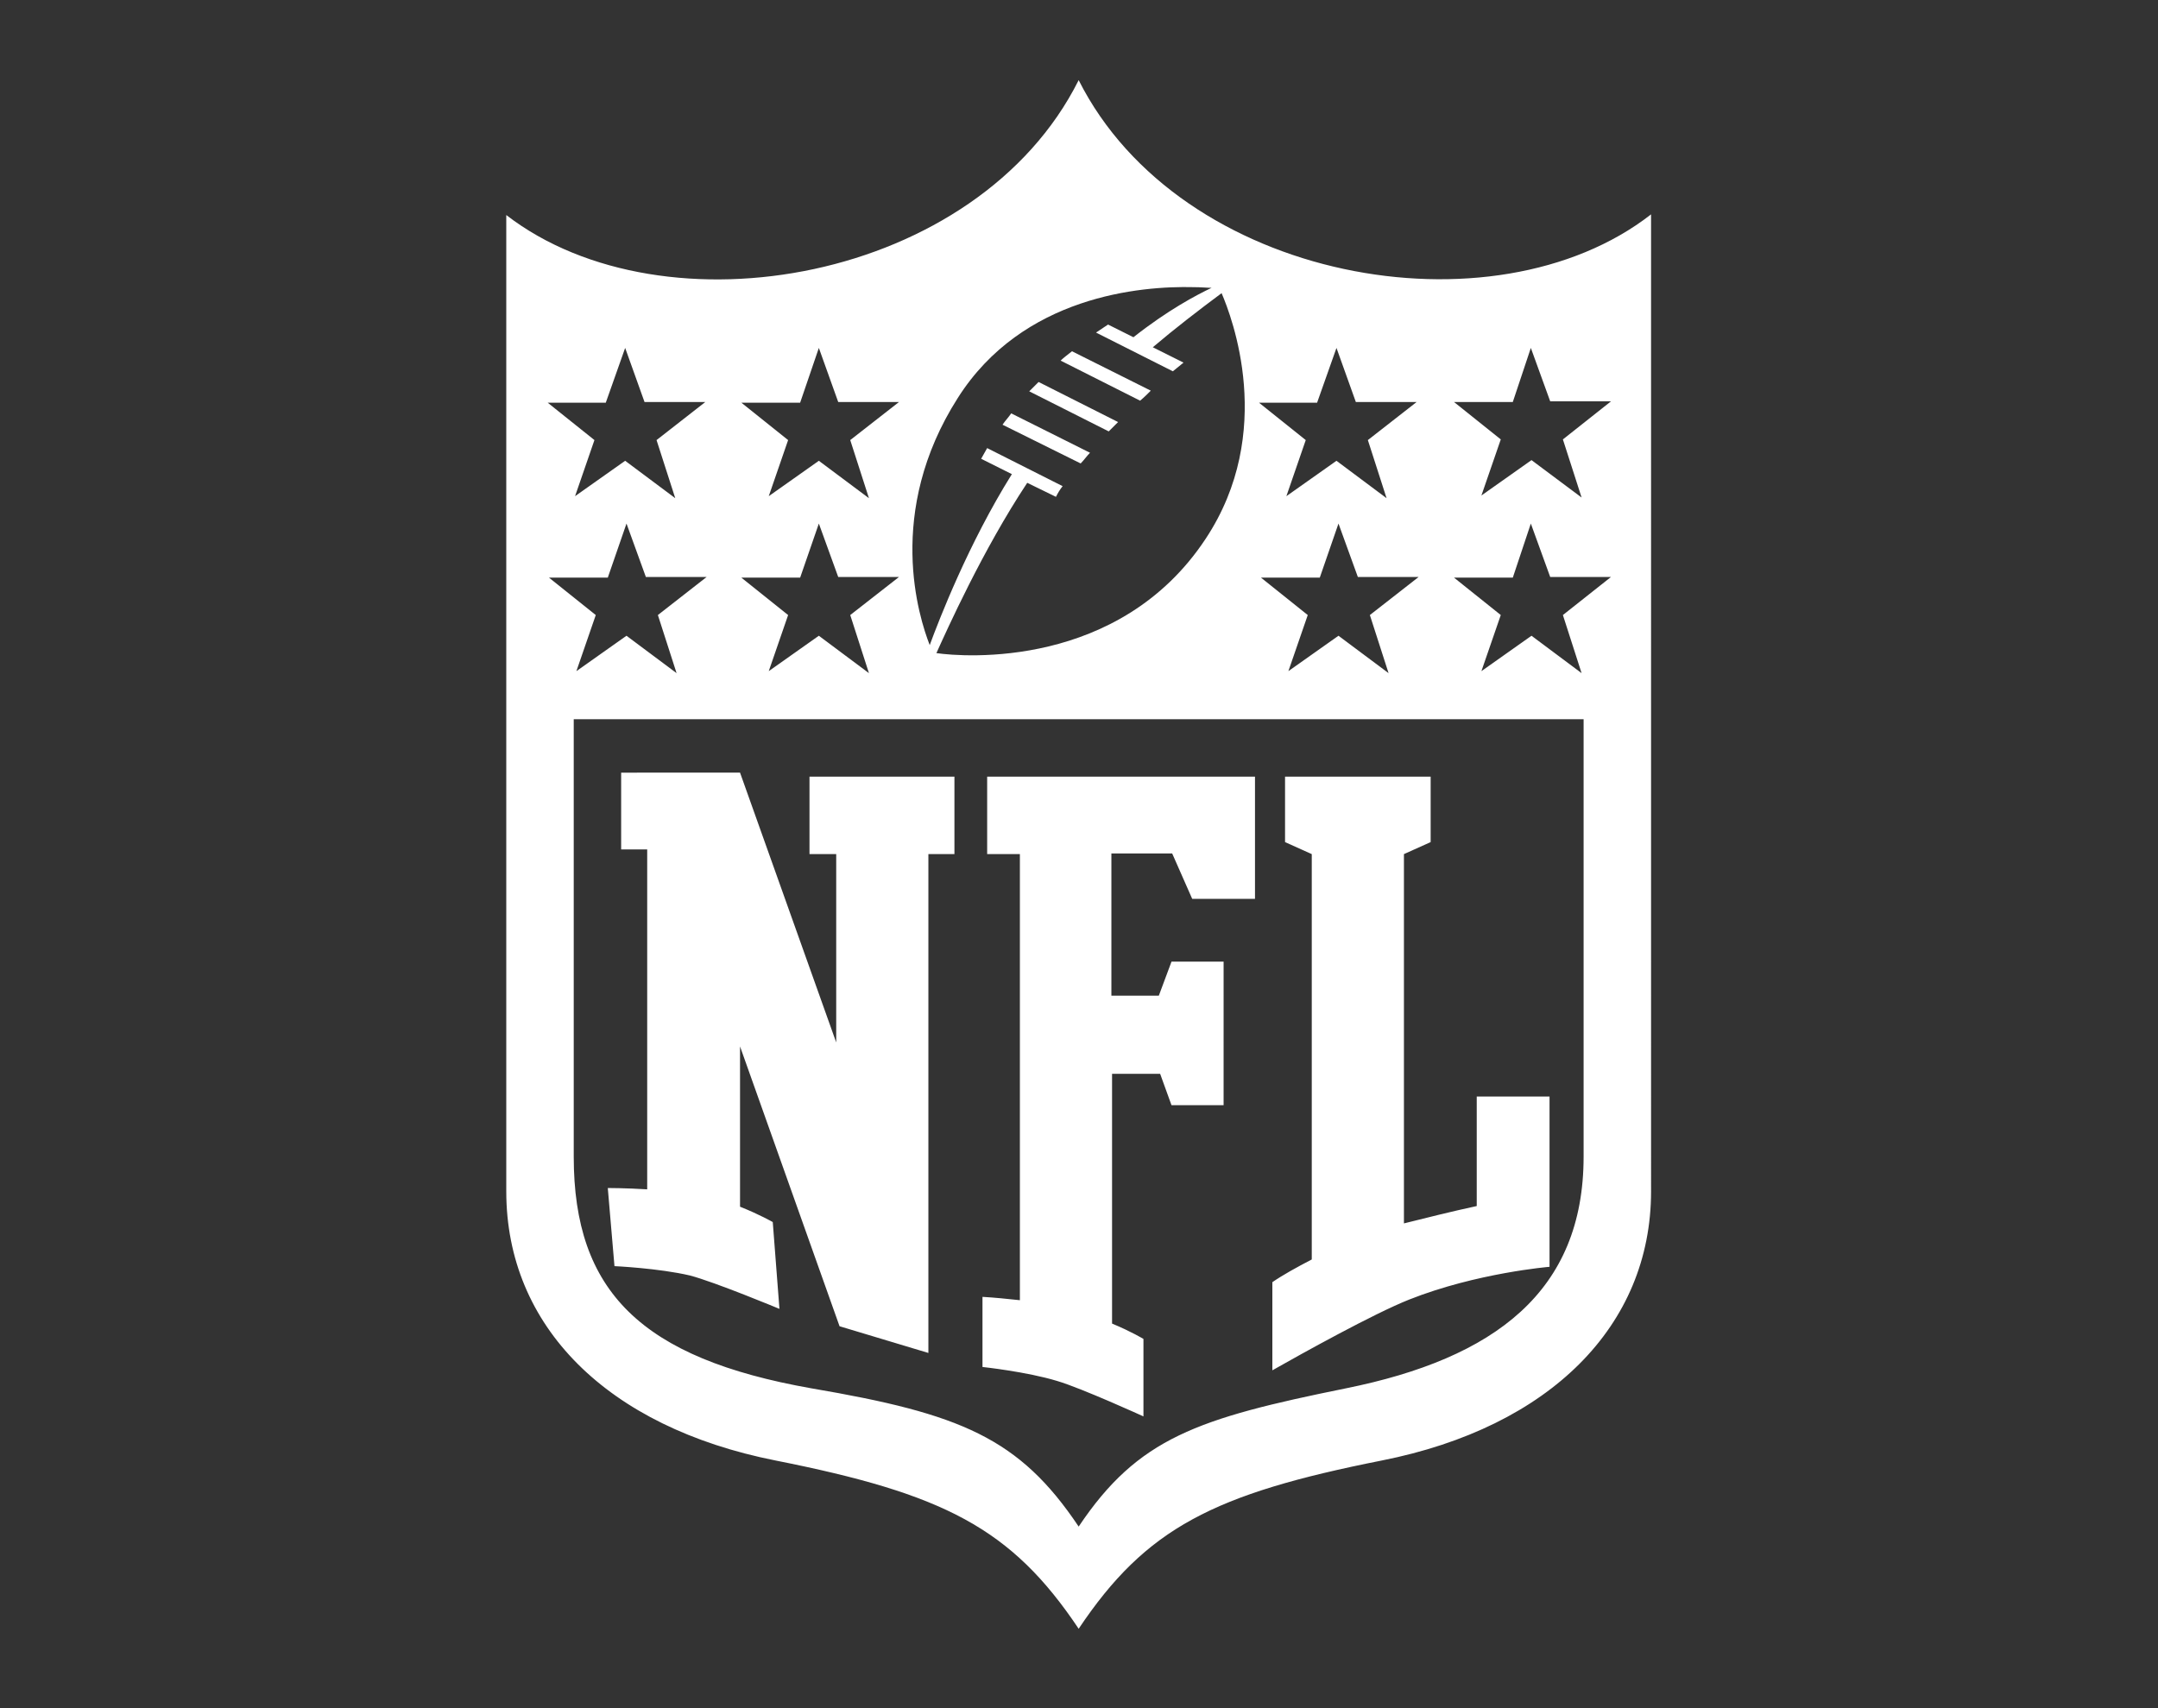 <?xml version="1.0" encoding="utf-8"?>
<!-- Generator: Adobe Illustrator 24.1.2, SVG Export Plug-In . SVG Version: 6.00 Build 0)  -->
<svg version="1.1" xmlns="http://www.w3.org/2000/svg" xmlns:xlink="http://www.w3.org/1999/xlink" x="0px" y="0px"
	 viewBox="0 0 323.1 255.8" style="enable-background:new 0 0 323.1 255.8;" xml:space="preserve" fill="#fff">
<rect x="0" y="0" width="323.1" height="255.8" fill="#333333" stroke="none"/>
<style type="text/css">
	.st0{fill-rule:evenodd;clip-rule:evenodd;stroke:#fff;stroke-width:0.216;stroke-miterlimit:2.613;}
</style>
<g id="Layer_2">
</g>
<g id="Layer_1">
	<g>
		<path id="surface1_1_" d="M161.5,12c-15.1,30.2-62,38.5-85.7,20.2v146.2c0,20.2,15.1,35.3,40.3,40.3s35.3,10.1,45.4,25.2
			c10.1-15.1,20.2-20.2,45.4-25.2s40.3-20.2,40.3-40.3V32.1C223.6,50.5,176.7,42.2,161.5,12z M178.7,43c1.1,0,2.1,0.1,2.7,0.1
			c-2.3,1.1-6.5,3.3-11.7,7.4l-3.8-1.9c-0.6,0.4-1.2,0.8-1.8,1.2l11.5,5.8c0.5-0.4,1.1-0.9,1.6-1.3l-4.6-2.3
			c3.3-2.8,6.8-5.5,10.3-8.1c1.5,3.5,8.2,20.8-2.4,36.8c-12.9,19.5-36.2,17.7-40.3,17.1c1.5-3.3,6.9-15.4,13.6-25.5l4.3,2.1
			c0.3-0.6,0.6-1.1,1-1.6l-11.3-5.7c-0.3,0.5-0.6,1.1-0.9,1.6l4.6,2.3c-6.5,10.4-10.9,21.8-12.3,25.6c-1.6-4.1-6.7-19.9,4.2-37
			C153.1,44.3,170.8,42.8,178.7,43L178.7,43z M93.6,52.1l2.9,8.1h9.1l-7.3,5.7l2.8,8.7l-7.5-5.6l-7.5,5.3l2.9-8.4l-7-5.6h8.7
			L93.6,52.1z M122.6,52.1l2.9,8.1h9.1l-7.3,5.7l2.8,8.7l-7.5-5.6l-7.5,5.3l2.9-8.4l-7-5.6h8.8L122.6,52.1z M200.1,52.1l2.9,8.1h9.1
			l-7.3,5.7l2.8,8.7l-7.5-5.6l-7.5,5.3l2.9-8.4l-7-5.6h8.7L200.1,52.1z M229.2,52.1l2.9,8h9.1l-7.2,5.7l2.8,8.7l-7.5-5.6l-7.5,5.3
			l2.9-8.4l-7-5.6h8.8L229.2,52.1z M160.5,52.6c-0.6,0.5-1.2,0.9-1.7,1.4l11.9,6c0.6-0.5,1.1-1,1.6-1.5L160.5,52.6z M155.5,57.2
			c-0.5,0.5-0.9,0.9-1.4,1.4l11.9,6c0.5-0.5,0.9-0.9,1.4-1.4L155.5,57.2z M151.4,61.9c-0.4,0.6-0.9,1.1-1.3,1.7l11.7,5.8
			c0.5-0.5,0.9-1.1,1.4-1.6L151.4,61.9z M93.8,78.4l2.9,8h9.1l-7.3,5.7l2.8,8.7l-7.5-5.6l-7.5,5.3l2.9-8.4l-7-5.6h8.8L93.8,78.4z
			 M122.6,78.4l2.9,8h9.1l-7.3,5.7l2.8,8.7l-7.5-5.6l-7.5,5.3l2.9-8.4l-7-5.6h8.8L122.6,78.4z M200.4,78.4l2.9,8h9.1l-7.3,5.7
			l2.8,8.7l-7.5-5.6l-7.5,5.3l2.9-8.4l-7-5.6h8.8L200.4,78.4z M229.2,78.4l2.9,8h9.1l-7.2,5.7l2.8,8.7l-7.5-5.6l-7.5,5.3l2.9-8.4
			l-7-5.6h8.8L229.2,78.4z M85.9,107.7h151.2v65.5c0,20.2-13.3,30.2-35.6,34.7c-22.2,4.5-31.1,7.4-40,20.7
			c-8.9-13.3-17.7-16.9-40-20.7c-25.5-4.5-35.6-14.5-35.6-34.7V107.7z M93,115.7v11.5h3.9v50.9c-3.2-0.2-5.9-0.2-5.9-0.2l1,11.7
			c0,0,6.6,0.3,11.3,1.4c3.8,1,13.4,5,13.4,5l-1-13c0,0-1.9-1.1-4.9-2.3v-24l14.9,41.9l13.3,4v-74.7h3.9v-11.6h-21.7v11.6h4v28.2
			l-14.4-40.4v0L93,115.7z M147.8,116.3v11.6h4.9v66.8c-1.9-0.2-3.8-0.4-5.6-0.5v10.5c0,0,6.6,0.7,11.2,2.1
			c3.7,1.1,12.9,5.3,12.9,5.3v-11.6c0,0-1.8-1.1-4.7-2.3v-37.4h7.2l1.7,4.7h7.8V144h-7.8l-1.9,5.1h-7.1v-21.3h9.1l3,6.8h9.4v-18.3
			H147.8z M192.4,116.3v9.8l4,1.8v60.7c-2.3,1.2-4.3,2.3-5.9,3.4v13.2c4.4-2.5,15.2-8.5,20.5-10.6c10.1-4,21-4.9,21-4.9v-25.5h-10.9
			v16.4c-3.7,0.8-7.3,1.7-10.9,2.6v-55.3l4-1.8v-9.8L192.4,116.3z"/>
	</g>
</g>
</svg>
